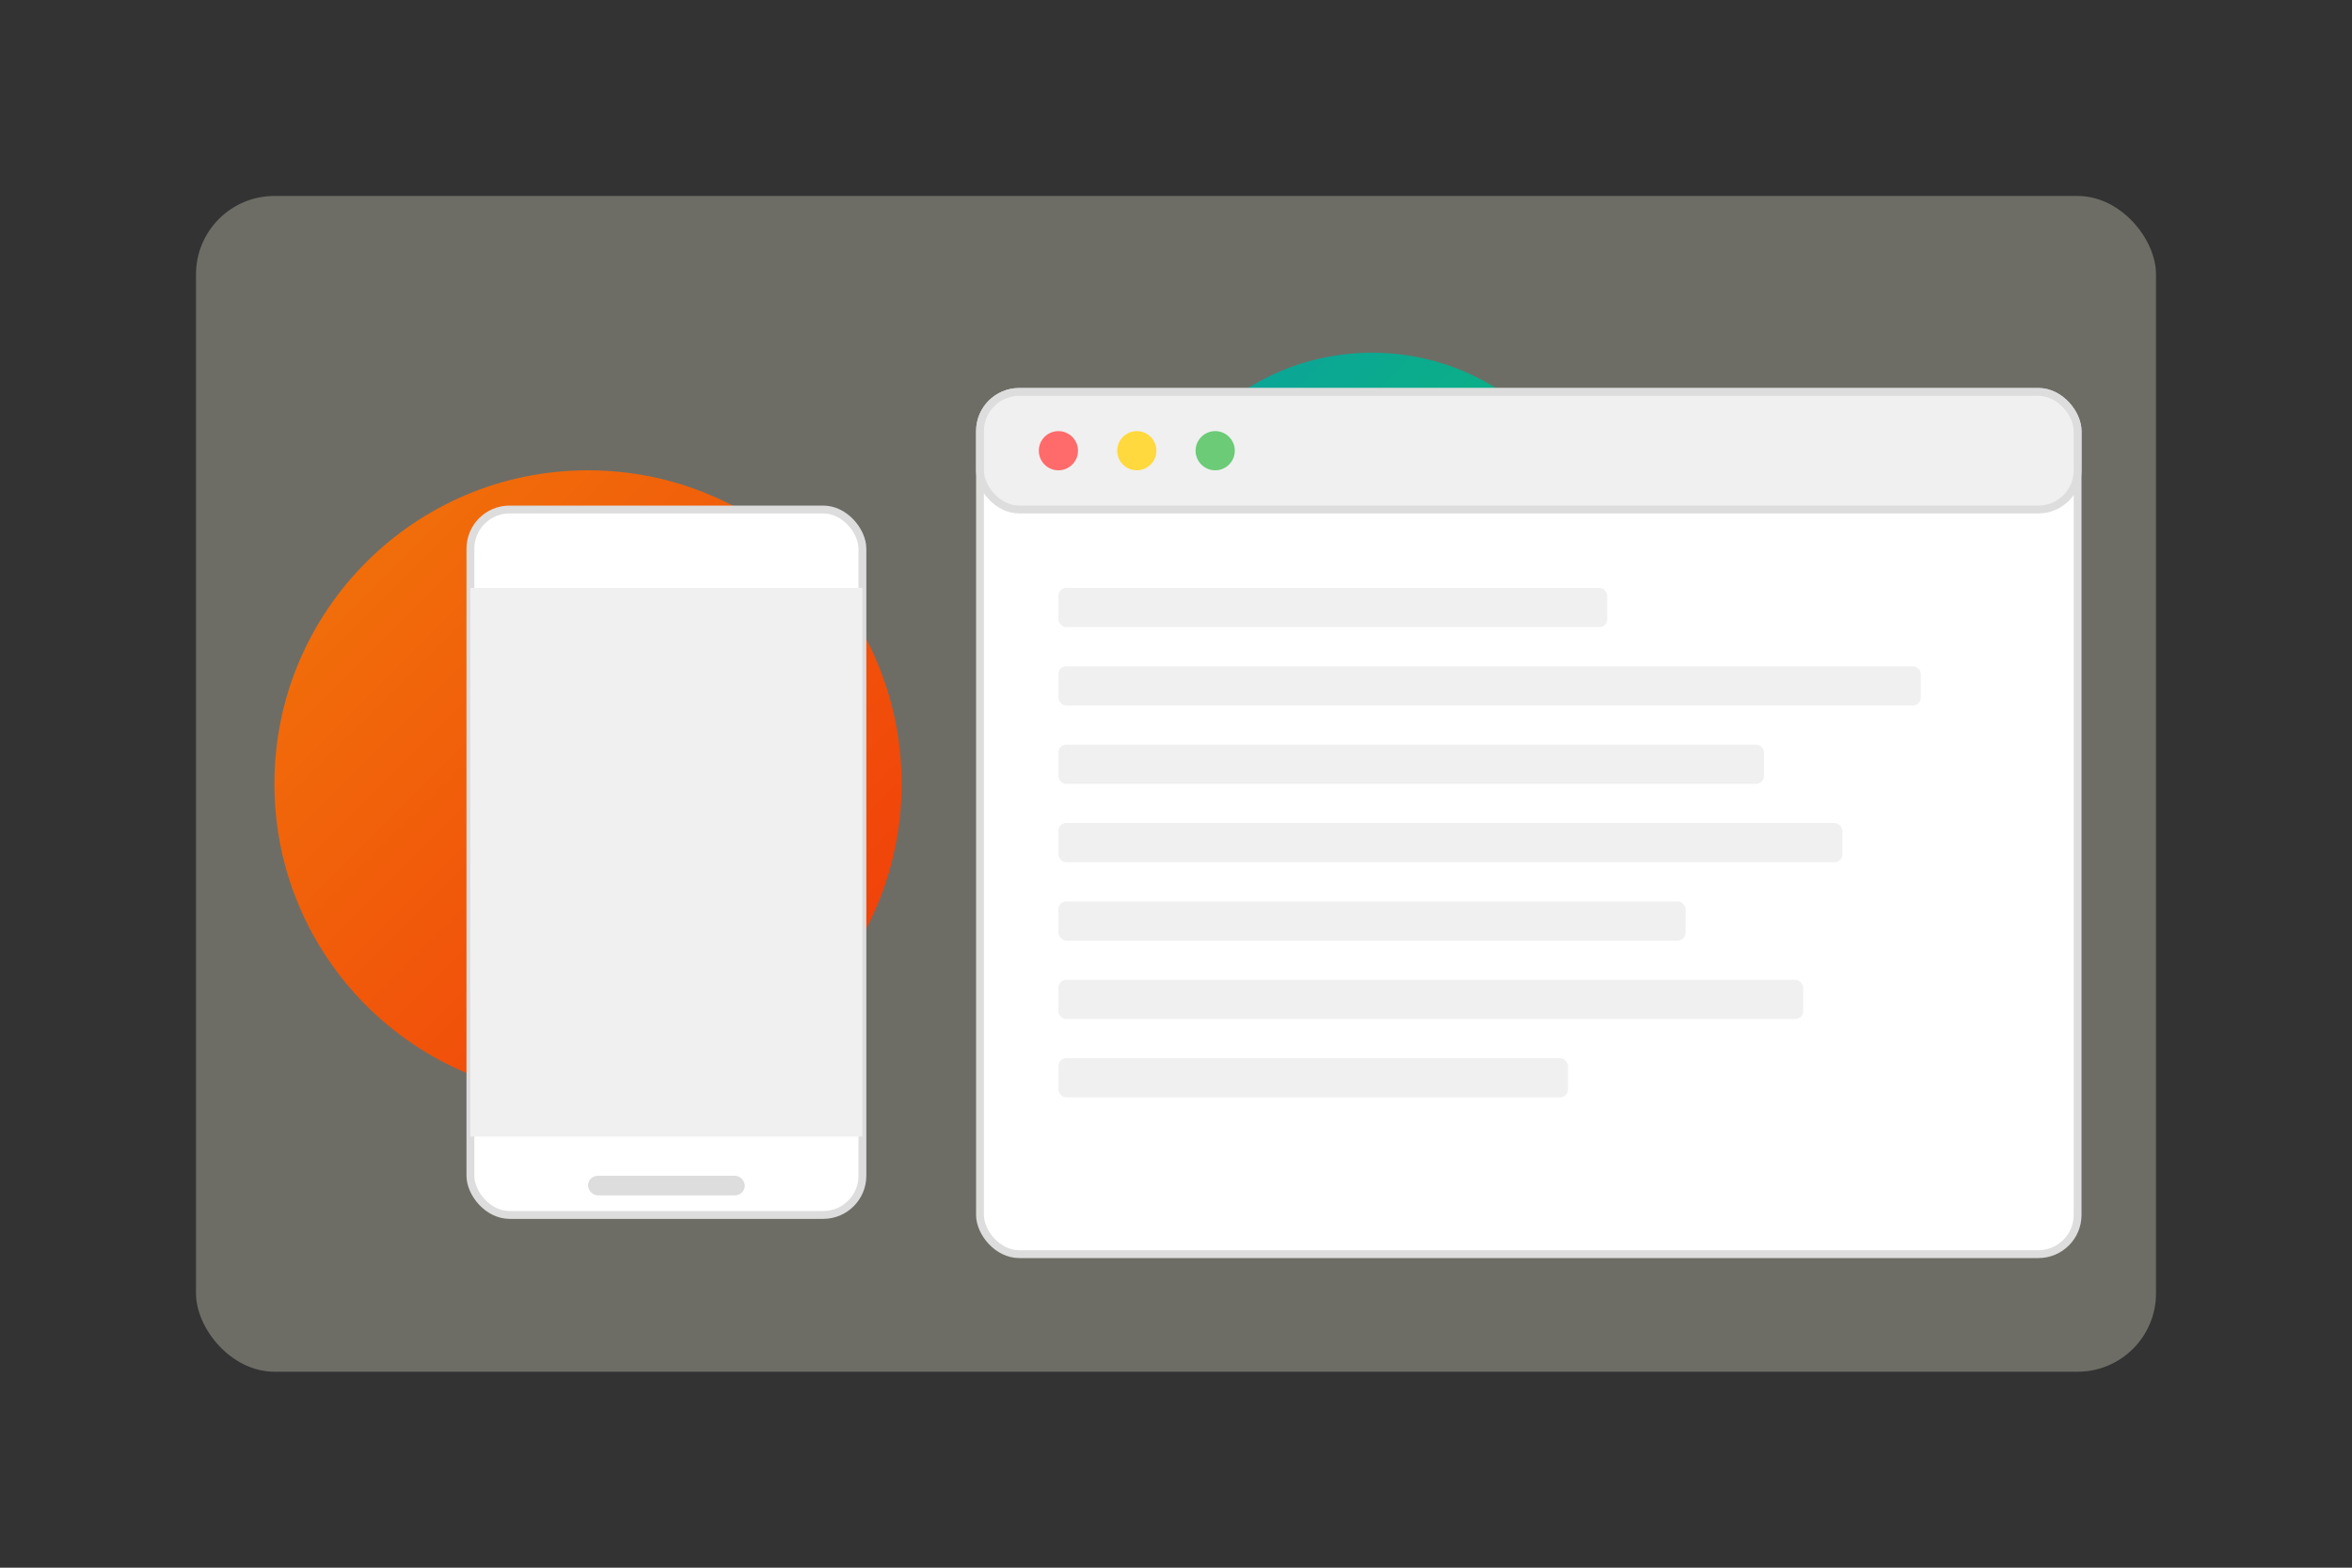 <svg width="600" height="400" viewBox="0 0 600 400" fill="none" xmlns="http://www.w3.org/2000/svg">
    <rect x="0" y="0" width="600" height="400" fill="#333333" stroke="none"/>
    <!-- Background Shapes -->
    <rect x="50" y="50" width="500" height="300" rx="20" fill="#F5F5DC" opacity="0.3"/>
    
    <!-- Decorative Elements -->
    <circle cx="150" cy="200" r="80" fill="url(#orangeGradient)" opacity="0.9"/>
    <circle cx="350" cy="150" r="60" fill="url(#tealGradient)" opacity="0.9"/>
    
    <!-- Code Window -->
    <rect x="250" y="100" width="280" height="220" rx="10" fill="#FFFFFF" stroke="#DDDDDD" stroke-width="2"/>
    <rect x="250" y="100" width="280" height="30" rx="10" fill="#F0F0F0" stroke="#DDDDDD" stroke-width="2"/>
    
    <!-- Window Controls -->
    <circle cx="270" cy="115" r="5" fill="#FF6B6B"/>
    <circle cx="290" cy="115" r="5" fill="#FFD93D"/>
    <circle cx="310" cy="115" r="5" fill="#6BCB77"/>
    
    <!-- Code Lines -->
    <rect x="270" y="150" width="140" height="10" rx="2" fill="#F0F0F0"/>
    <rect x="270" y="170" width="220" height="10" rx="2" fill="#F0F0F0"/>
    <rect x="270" y="190" width="180" height="10" rx="2" fill="#F0F0F0"/>
    <rect x="270" y="210" width="200" height="10" rx="2" fill="#F0F0F0"/>
    <rect x="270" y="230" width="160" height="10" rx="2" fill="#F0F0F0"/>
    <rect x="270" y="250" width="190" height="10" rx="2" fill="#F0F0F0"/>
    <rect x="270" y="270" width="130" height="10" rx="2" fill="#F0F0F0"/>
    
    <!-- Mobile Device -->
    <rect x="120" y="130" width="100" height="180" rx="10" fill="#FFFFFF" stroke="#DDDDDD" stroke-width="2"/>
    <rect x="120" y="150" width="100" height="140" fill="#F0F0F0"/>
    <rect x="150" y="300" width="40" height="5" rx="2.5" fill="#DDDDDD"/>
    
    <!-- Gradients -->
    <defs>
        <linearGradient id="orangeGradient" x1="0%" y1="0%" x2="100%" y2="100%">
            <stop offset="0%" stop-color="#FF7700"/>
            <stop offset="100%" stop-color="#FF3300"/>
        </linearGradient>
        <linearGradient id="tealGradient" x1="0%" y1="0%" x2="100%" y2="100%">
            <stop offset="0%" stop-color="#00A6A6"/>
            <stop offset="100%" stop-color="#00CC66"/>
        </linearGradient>
    </defs>
</svg> 